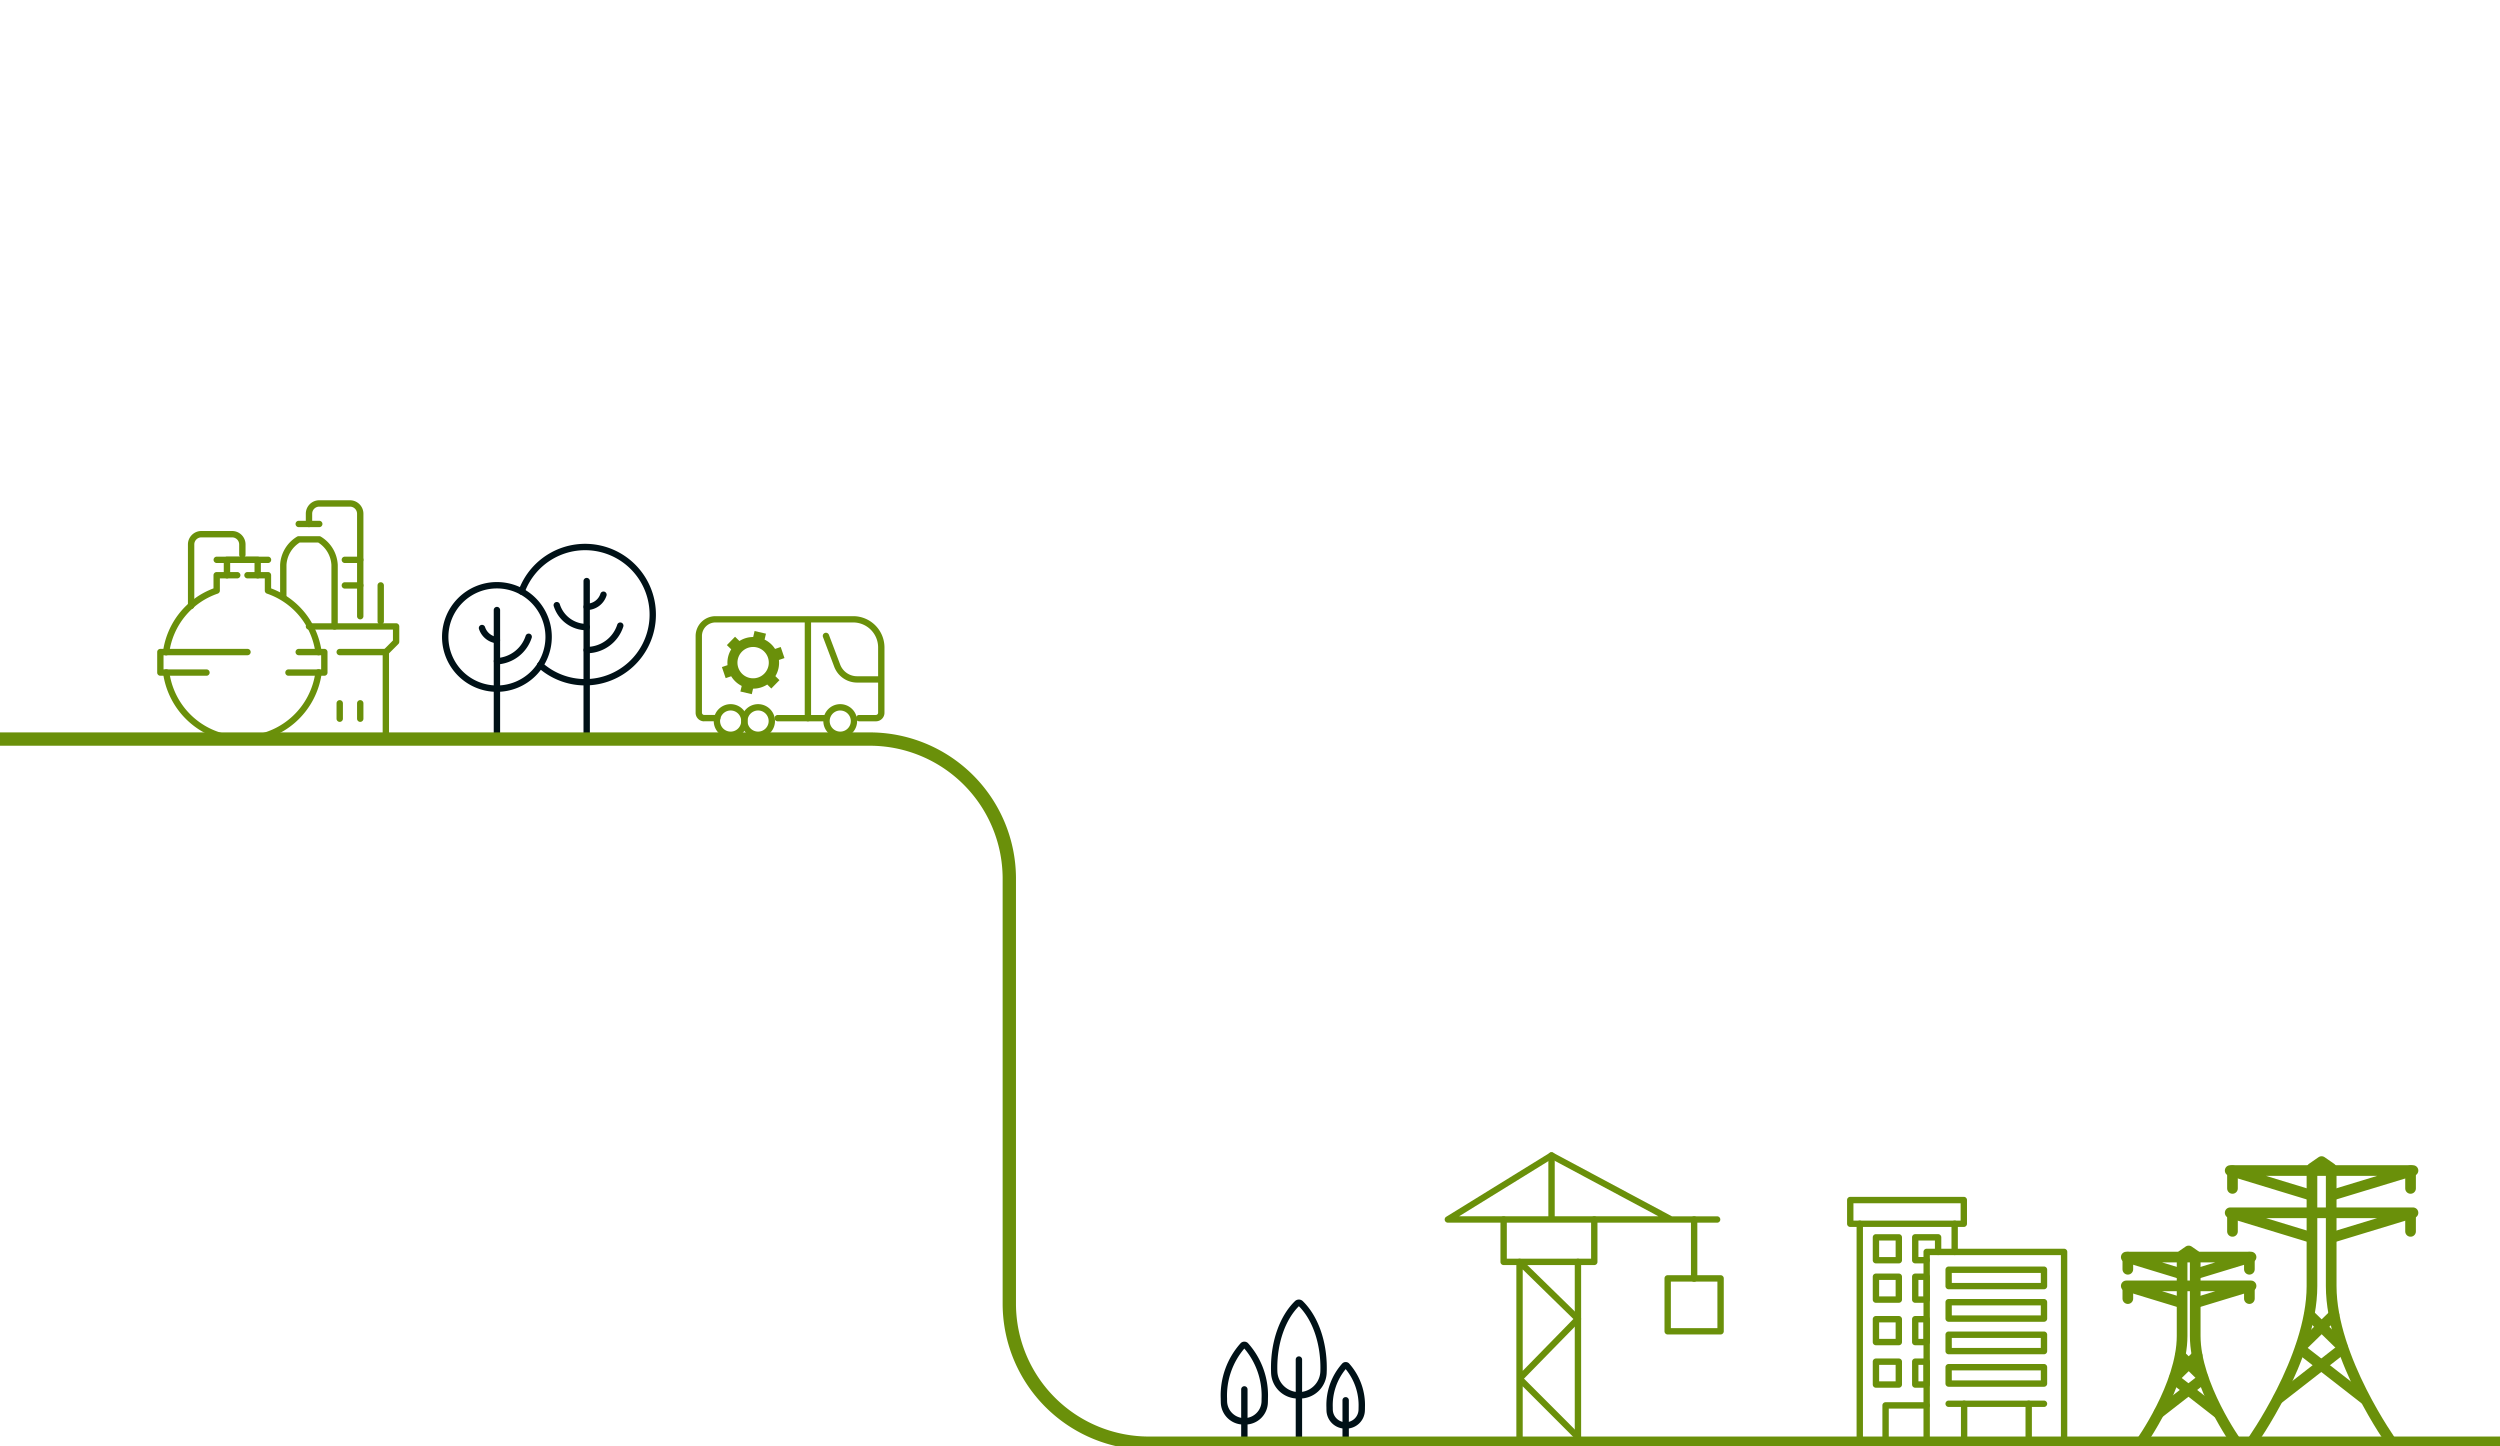 <svg id="Group_1494" data-name="Group 1494" xmlns="http://www.w3.org/2000/svg" xmlns:xlink="http://www.w3.org/1999/xlink" width="375" height="216.957" viewBox="0 0 375 216.957">
  <defs>
    <clipPath id="clip-path">
      <rect id="Rectangle_560" data-name="Rectangle 560" width="375" height="216.957" fill="none"/>
    </clipPath>
  </defs>
  <g id="Group_1493" data-name="Group 1493" clip-path="url(#clip-path)">
    <path id="Path_2536" data-name="Path 2536" d="M386.779,433.627a3.389,3.389,0,0,1-3.535-3.362q-.01-.267-.01-.537a11.728,11.728,0,0,1,3-8.314.782.782,0,0,1,1.085,0,11.735,11.735,0,0,1,3,8.314q0,.27-.01.537a3.389,3.389,0,0,1-3.534,3.363m0-11.4a10.9,10.9,0,0,0-2.59,7.505c0,.169,0,.337.009.5a2.584,2.584,0,0,0,5.159,0c.006-.167.009-.334.009-.5a10.908,10.908,0,0,0-2.588-7.505" transform="translate(-200.125 -219.948)" fill="#001117"/>
    <path id="Path_2537" data-name="Path 2537" d="M390.13,443.792a.477.477,0,0,1-.478-.478v-7.65a.478.478,0,0,1,.956,0v7.65a.477.477,0,0,1-.478.478" transform="translate(-203.476 -227.255)" fill="#001117"/>
    <path id="Path_2538" data-name="Path 2538" d="M419.3,437.582a2.794,2.794,0,0,1-2.882-2.743q-.008-.212-.008-.426A9.329,9.329,0,0,1,418.8,427.8a.719.719,0,0,1,1,0,9.333,9.333,0,0,1,2.391,6.613c0,.143,0,.285-.008.425a2.794,2.794,0,0,1-2.883,2.744m0-8.925a8.548,8.548,0,0,0-1.936,5.756c0,.131,0,.263.007.393a1.93,1.93,0,0,0,3.854,0c0-.129.007-.26.007-.392a8.559,8.559,0,0,0-1.933-5.756" transform="translate(-217.447 -223.292)" fill="#001117"/>
    <path id="Path_2539" data-name="Path 2539" d="M421.932,445.577a.477.477,0,0,1-.478-.478v-6.017a.478.478,0,0,1,.956,0V445.1a.477.477,0,0,1-.478.478" transform="translate(-220.083 -229.039)" fill="#001117"/>
    <path id="Path_2540" data-name="Path 2540" d="M403.2,422.822a4,4,0,0,1-4.177-3.972c-.008-.213-.012-.429-.012-.646,0-4.062,1.348-7.8,3.6-9.989a.847.847,0,0,1,1.172,0c2.254,2.194,3.6,5.928,3.6,9.988,0,.217,0,.432-.012.647a4,4,0,0,1-4.176,3.971m0-13.842c-2.027,2.028-3.234,5.465-3.234,9.224q0,.308.011.612a3.227,3.227,0,0,0,6.444,0q.011-.3.011-.613c0-3.759-1.206-7.2-3.231-9.224" transform="translate(-208.365 -213.047)" fill="#001117"/>
    <path id="Path_2541" data-name="Path 2541" d="M407.257,438.9a.477.477,0,0,1-.478-.478V426.294a.478.478,0,1,1,.956,0v12.126a.477.477,0,0,1-.478.478" transform="translate(-212.42 -222.361)" fill="#001117"/>
    <path id="Path_2542" data-name="Path 2542" d="M624.947,421.4H604.332a.478.478,0,0,1-.478-.478V392.506a.478.478,0,0,1,.478-.478h20.615a.477.477,0,0,1,.478.478v28.418a.478.478,0,0,1-.478.478m-20.137-.956h19.659V392.983H604.81Z" transform="translate(-315.332 -204.717)" fill="#6a900a"/>
    <path id="Path_2543" data-name="Path 2543" d="M625.53,401.025h-14.3a.478.478,0,0,1-.478-.478v-2.459a.477.477,0,0,1,.478-.478h14.3a.477.477,0,0,1,.478.478v2.459a.478.478,0,0,1-.478.478m-13.826-.956h13.348v-1.5H611.7Z" transform="translate(-318.932 -207.632)" fill="#6a900a"/>
    <path id="Path_2544" data-name="Path 2544" d="M625.53,411.226h-14.3a.478.478,0,0,1-.478-.478v-2.46a.478.478,0,0,1,.478-.478h14.3a.478.478,0,0,1,.478.478v2.46a.478.478,0,0,1-.478.478m-13.826-.956h13.348v-1.5H611.7Z" transform="translate(-318.932 -212.959)" fill="#6a900a"/>
    <path id="Path_2545" data-name="Path 2545" d="M625.53,421.428h-14.3a.477.477,0,0,1-.478-.478v-2.459a.478.478,0,0,1,.478-.478h14.3a.478.478,0,0,1,.478.478v2.459a.477.477,0,0,1-.478.478m-13.826-.956h13.348v-1.5H611.7Z" transform="translate(-318.932 -218.286)" fill="#6a900a"/>
    <path id="Path_2546" data-name="Path 2546" d="M625.53,431.629h-14.3a.478.478,0,0,1-.478-.478v-2.459a.477.477,0,0,1,.478-.478h14.3a.477.477,0,0,1,.478.478v2.459a.478.478,0,0,1-.478.478m-13.826-.956h13.348v-1.5H611.7Z" transform="translate(-318.932 -223.613)" fill="#6a900a"/>
    <path id="Path_2547" data-name="Path 2547" d="M597.376,380.253H580.344a.477.477,0,0,1-.478-.478v-3.559a.477.477,0,0,1,.478-.478h17.032a.478.478,0,0,1,.478.478v3.559a.478.478,0,0,1-.478.478m-16.554-.956H596.9v-2.6H580.822Z" transform="translate(-302.806 -196.211)" fill="#6a900a"/>
    <path id="Path_2548" data-name="Path 2548" d="M593.366,416.789H583.332a.478.478,0,0,1-.478-.478V383.666a.478.478,0,0,1,.956,0v32.168h9.556a.478.478,0,1,1,0,.956" transform="translate(-304.366 -200.101)" fill="#6a900a"/>
    <path id="Path_2549" data-name="Path 2549" d="M613.124,388.367a.478.478,0,0,1-.478-.478v-4.224a.478.478,0,0,1,.956,0v4.224a.478.478,0,0,1-.478.478" transform="translate(-319.924 -200.101)" fill="#6a900a"/>
    <path id="Path_2550" data-name="Path 2550" d="M602.46,391.834h-1.716a.478.478,0,0,1-.478-.478v-3.431a.478.478,0,0,1,.478-.478h3.431a.478.478,0,0,1,.478.478v2.188a.478.478,0,1,1-.956,0V388.4h-2.475v2.475h1.238a.478.478,0,0,1,0,.956" transform="translate(-313.459 -202.325)" fill="#6a900a"/>
    <path id="Path_2551" data-name="Path 2551" d="M602.463,404.211h-1.717a.478.478,0,0,1-.478-.478V400.3a.478.478,0,0,1,.478-.478h1.717a.477.477,0,0,1,.478.478v3.43a.478.478,0,0,1-.478.478m-1.239-.956h.762v-2.474h-.762Z" transform="translate(-313.46 -208.789)" fill="#6a900a"/>
    <path id="Path_2552" data-name="Path 2552" d="M591.839,391.838h-3.43a.478.478,0,0,1-.478-.478V387.93a.478.478,0,0,1,.478-.478h3.43a.478.478,0,0,1,.478.478v3.431a.478.478,0,0,1-.478.478m-2.952-.956h2.475v-2.475h-2.475Z" transform="translate(-307.017 -202.327)" fill="#6a900a"/>
    <path id="Path_2553" data-name="Path 2553" d="M591.839,404.211h-3.43a.478.478,0,0,1-.478-.478V400.3a.477.477,0,0,1,.478-.478h3.43a.477.477,0,0,1,.478.478v3.43a.478.478,0,0,1-.478.478m-2.952-.956h2.475v-2.474h-2.475Z" transform="translate(-307.017 -208.789)" fill="#6a900a"/>
    <path id="Path_2554" data-name="Path 2554" d="M602.463,417.537h-1.717a.478.478,0,0,1-.478-.478v-3.43a.478.478,0,0,1,.478-.478h1.717a.477.477,0,0,1,.478.478v3.43a.477.477,0,0,1-.478.478m-1.239-.956h.762v-2.475h-.762Z" transform="translate(-313.46 -215.748)" fill="#6a900a"/>
    <path id="Path_2555" data-name="Path 2555" d="M591.839,417.537h-3.43a.477.477,0,0,1-.478-.478v-3.43a.477.477,0,0,1,.478-.478h3.43a.477.477,0,0,1,.478.478v3.43a.477.477,0,0,1-.478.478m-2.952-.956h2.475v-2.475h-2.475Z" transform="translate(-307.017 -215.748)" fill="#6a900a"/>
    <path id="Path_2556" data-name="Path 2556" d="M602.463,430.871h-1.717a.478.478,0,0,1-.478-.478v-3.43a.478.478,0,0,1,.478-.478h1.717a.477.477,0,0,1,.478.478v3.43a.477.477,0,0,1-.478.478m-1.239-.956h.762v-2.475h-.762Z" transform="translate(-313.46 -222.711)" fill="#6a900a"/>
    <path id="Path_2557" data-name="Path 2557" d="M591.839,430.871h-3.43a.477.477,0,0,1-.478-.478v-3.43a.477.477,0,0,1,.478-.478h3.43a.477.477,0,0,1,.478.478v3.43a.477.477,0,0,1-.478.478m-2.952-.956h2.475v-2.475h-2.475Z" transform="translate(-307.017 -222.711)" fill="#6a900a"/>
    <path id="Path_2558" data-name="Path 2558" d="M591.435,446.569a.478.478,0,0,1-.478-.478v-5.4a.478.478,0,0,1,.478-.478H597.6a.478.478,0,0,1,0,.956h-5.686v4.921a.478.478,0,0,1-.478.478" transform="translate(-308.598 -229.88)" fill="#6a900a"/>
    <path id="Path_2559" data-name="Path 2559" d="M625.53,440.653h-14.3a.478.478,0,1,1,0-.956h14.3a.478.478,0,0,1,0,.956" transform="translate(-318.932 -229.61)" fill="#6a900a"/>
    <path id="Path_2560" data-name="Path 2560" d="M616.1,446.3a.478.478,0,0,1-.478-.478v-5.646a.478.478,0,1,1,.956,0v5.646a.478.478,0,0,1-.478.478" transform="translate(-321.48 -229.61)" fill="#6a900a"/>
    <path id="Path_2561" data-name="Path 2561" d="M636.365,446.263a.478.478,0,0,1-.478-.478v-5.609a.478.478,0,1,1,.956,0v5.609a.478.478,0,0,1-.478.478" transform="translate(-332.06 -229.61)" fill="#6a900a"/>
    <path id="Path_2562" data-name="Path 2562" d="M487.509,372.306H454.017a.478.478,0,0,1-.251-.884l15.55-9.6a.478.478,0,0,1,.476-.015l17.837,9.546h6.776a.478.478,0,1,1,0,.956h-6.9Zm-31.809-.956h29.9l-16.02-8.574Z" transform="translate(-236.838 -188.905)" fill="#6a900a"/>
    <path id="Path_2563" data-name="Path 2563" d="M486.566,372.2a.478.478,0,0,1-.478-.478v-9.5a.478.478,0,1,1,.956,0v9.5a.478.478,0,0,1-.478.478" transform="translate(-253.835 -188.905)" fill="#6a900a"/>
    <path id="Path_2564" data-name="Path 2564" d="M485.13,389.161h-13.6a.478.478,0,0,1-.478-.478v-6.359a.478.478,0,1,1,.956,0v5.881h12.641v-5.881a.478.478,0,1,1,.956,0v6.359a.478.478,0,0,1-.478.478" transform="translate(-245.985 -199.4)" fill="#6a900a"/>
    <path id="Path_2565" data-name="Path 2565" d="M494.855,422.394a.478.478,0,0,1-.478-.478V395.632a.478.478,0,0,1,.956,0v26.284a.478.478,0,0,1-.478.478" transform="translate(-258.164 -206.349)" fill="#6a900a"/>
    <path id="Path_2566" data-name="Path 2566" d="M485.283,422.394a.476.476,0,0,1-.338-.14L477,414.3v7.615a.478.478,0,1,1-.956,0V395.633a.478.478,0,0,1,.812-.342l8.758,8.559a.478.478,0,0,1,.008.676l-8.427,8.618,8.424,8.436a.478.478,0,0,1-.338.815M477,396.768v15.208l7.6-7.776Z" transform="translate(-248.592 -206.35)" fill="#6a900a"/>
    <path id="Path_2567" data-name="Path 2567" d="M531.334,391.672a.478.478,0,0,1-.478-.478v-8.87a.478.478,0,1,1,.956,0v8.87a.478.478,0,0,1-.478.478" transform="translate(-277.213 -199.4)" fill="#6a900a"/>
    <path id="Path_2568" data-name="Path 2568" d="M530.965,409.228H523.03a.478.478,0,0,1-.478-.478v-7.936a.478.478,0,0,1,.478-.478h7.935a.478.478,0,0,1,.478.478v7.936a.478.478,0,0,1-.478.478m-7.458-.956h6.98v-6.98h-6.98Z" transform="translate(-272.877 -209.056)" fill="#6a900a"/>
    <path id="Path_2569" data-name="Path 2569" d="M172.765,191.964a10.6,10.6,0,0,1-7.055-2.687.478.478,0,1,1,.635-.714,9.643,9.643,0,0,0,6.419,2.445c.062,0,.133,0,.2,0a9.665,9.665,0,1,0-9.284-12.967.478.478,0,0,1-.9-.327A10.619,10.619,0,1,1,173,191.959c-.067,0-.153,0-.24,0" transform="translate(-84.99 -89.15)" fill="#001117"/>
    <path id="Path_2570" data-name="Path 2570" d="M147.006,199.2a8.234,8.234,0,1,1,8.233-8.234,8.243,8.243,0,0,1-8.233,8.234m0-15.512a7.278,7.278,0,1,0,7.278,7.278,7.286,7.286,0,0,0-7.278-7.278" transform="translate(-72.467 -95.424)" fill="#001117"/>
    <path id="Path_2571" data-name="Path 2571" d="M183.662,205.724a.477.477,0,0,1-.478-.478V181.9a.478.478,0,0,1,.956,0v23.348a.477.477,0,0,1-.478.478" transform="translate(-95.659 -94.738)" fill="#001117"/>
    <path id="Path_2572" data-name="Path 2572" d="M155.483,210.471a.477.477,0,0,1-.478-.478v-19a.478.478,0,1,1,.956,0v19a.478.478,0,0,1-.478.478" transform="translate(-80.944 -99.484)" fill="#001117"/>
    <path id="Path_2573" data-name="Path 2573" d="M183.663,188.464a.478.478,0,1,1,0-.956A2.163,2.163,0,0,0,185.729,186a.478.478,0,0,1,.91.291,3.115,3.115,0,0,1-2.976,2.173" transform="translate(-95.659 -96.956)" fill="#001117"/>
    <path id="Path_2574" data-name="Path 2574" d="M183.663,200.015a.478.478,0,1,1,0-.956,4.8,4.8,0,0,0,4.587-3.348.478.478,0,0,1,.91.291,5.754,5.754,0,0,1-5.5,4.013" transform="translate(-95.659 -102.027)" fill="#001117"/>
    <path id="Path_2575" data-name="Path 2575" d="M178.763,193.241a5.168,5.168,0,0,1-4.937-3.6.478.478,0,1,1,.91-.291,4.216,4.216,0,0,0,4.027,2.939.478.478,0,1,1,0,.956" transform="translate(-90.76 -98.703)" fill="#001117"/>
    <path id="Path_2576" data-name="Path 2576" d="M153.033,198.922l-.052,0a3.136,3.136,0,0,1-2.644-2.159.478.478,0,0,1,.91-.292,2.179,2.179,0,0,0,1.837,1.5.478.478,0,0,1-.051.953" transform="translate(-78.494 -102.423)" fill="#001117"/>
    <path id="Path_2577" data-name="Path 2577" d="M155.482,203.531a.478.478,0,0,1-.023-.955,4.827,4.827,0,0,0,4.332-3.334.478.478,0,0,1,.91.293,5.788,5.788,0,0,1-5.2,4h-.024" transform="translate(-80.943 -103.871)" fill="#001117"/>
    <path id="Path_2578" data-name="Path 2578" d="M108.012,213.532a.478.478,0,0,1-.478-.478V199.989a.477.477,0,0,1,.14-.338l1.4-1.4v-1.627H96.483a.478.478,0,1,1,0-.956h13.066a.478.478,0,0,1,.478.478v2.3a.479.479,0,0,1-.14.338l-1.4,1.4v12.868a.478.478,0,0,1-.478.478" transform="translate(-50.134 -102.179)" fill="#6a900a"/>
    <path id="Path_2579" data-name="Path 2579" d="M96.11,182.347a.478.478,0,0,1-.478-.478v-9.226a4.242,4.242,0,0,0-1.979-3.362h-2.78a4.259,4.259,0,0,0-1.98,3.362v4.609a.478.478,0,1,1-.956,0v-4.609a5.248,5.248,0,0,1,2.519-4.236.476.476,0,0,1,.268-.082H93.8a.478.478,0,0,1,.267.081,5.231,5.231,0,0,1,2.519,4.237v9.226a.478.478,0,0,1-.478.478" transform="translate(-45.921 -87.899)" fill="#6a900a"/>
    <path id="Path_2580" data-name="Path 2580" d="M104.17,174.924a.478.478,0,0,1-.478-.478V159.071a1.062,1.062,0,0,0-1.061-1.061H98.022a1.062,1.062,0,0,0-1.061,1.061v1.539a.478.478,0,0,1-.956,0v-1.539a2.019,2.019,0,0,1,2.017-2.017h4.609a2.02,2.02,0,0,1,2.016,2.017v15.375a.478.478,0,0,1-.478.478" transform="translate(-50.134 -82.014)" fill="#6a900a"/>
    <path id="Path_2581" data-name="Path 2581" d="M59.475,178.421a.478.478,0,0,1-.478-.478v-9.225a2.019,2.019,0,0,1,2.017-2.017h4.609a2.019,2.019,0,0,1,2.017,2.017v1.539a.478.478,0,1,1-.956,0v-1.539a1.063,1.063,0,0,0-1.062-1.061H61.014a1.062,1.062,0,0,0-1.061,1.061v9.225a.478.478,0,0,1-.478.478" transform="translate(-30.808 -87.051)" fill="#6a900a"/>
    <path id="Path_2582" data-name="Path 2582" d="M110.048,175.709H107.74a.478.478,0,0,1,0-.956h2.308a.478.478,0,1,1,0,.956" transform="translate(-56.012 -91.256)" fill="#6a900a"/>
    <path id="Path_2583" data-name="Path 2583" d="M96.34,164.451H93.263a.478.478,0,0,1,0-.956H96.34a.478.478,0,1,1,0,.956" transform="translate(-48.452 -85.377)" fill="#6a900a"/>
    <path id="Path_2584" data-name="Path 2584" d="M56.745,207.741H49.827a.478.478,0,0,1-.478-.478v-3.078a.478.478,0,0,1,.478-.478H62.893a.478.478,0,0,1,0,.956H50.3v2.122h6.44a.478.478,0,1,1,0,.956" transform="translate(-25.77 -106.376)" fill="#6a900a"/>
    <path id="Path_2585" data-name="Path 2585" d="M95.42,207.741H90.042a.478.478,0,1,1,0-.956h4.9v-2.122H91.579a.478.478,0,1,1,0-.956H95.42a.478.478,0,0,1,.478.478v3.078a.478.478,0,0,1-.478.478" transform="translate(-46.77 -106.376)" fill="#6a900a"/>
    <path id="Path_2586" data-name="Path 2586" d="M75.214,175.709H67.527a.478.478,0,0,1,0-.956h7.687a.478.478,0,0,1,0,.956" transform="translate(-35.013 -91.256)" fill="#6a900a"/>
    <path id="Path_2587" data-name="Path 2587" d="M63.1,221.088a12.161,12.161,0,0,1-1.624-.109,12.039,12.039,0,0,1-10.3-10.3.478.478,0,1,1,.947-.128,11.054,11.054,0,0,0,21.91-.007.478.478,0,1,1,.947.128A12.014,12.014,0,0,1,63.1,221.088" transform="translate(-26.719 -109.732)" fill="#6a900a"/>
    <path id="Path_2588" data-name="Path 2588" d="M74.5,189.551a.477.477,0,0,1-.473-.413A10.875,10.875,0,0,0,66.76,180.3a.477.477,0,0,1-.322-.452v-1.83H65.375a.478.478,0,0,1-.478-.478v-1.83H61.244v1.83a.478.478,0,0,1-.478.478H59.7v1.83a.478.478,0,0,1-.322.452,10.892,10.892,0,0,0-7.265,8.833.478.478,0,1,1-.946-.132,11.837,11.837,0,0,1,7.577-9.488v-1.973a.478.478,0,0,1,.478-.478h1.061v-1.83a.478.478,0,0,1,.478-.478h4.609a.478.478,0,0,1,.478.478v1.83h1.063a.478.478,0,0,1,.478.478v1.973a11.82,11.82,0,0,1,7.576,9.5.477.477,0,0,1-.408.538.523.523,0,0,1-.066,0" transform="translate(-26.719 -91.256)" fill="#6a900a"/>
    <path id="Path_2589" data-name="Path 2589" d="M110.048,183.745H107.74a.478.478,0,1,1,0-.956h2.308a.478.478,0,1,1,0,.956" transform="translate(-56.012 -95.452)" fill="#6a900a"/>
    <path id="Path_2590" data-name="Path 2590" d="M119,189.13a.478.478,0,0,1-.478-.478v-5.386a.478.478,0,1,1,.956,0v5.386a.478.478,0,0,1-.478.478" transform="translate(-61.891 -95.452)" fill="#6a900a"/>
    <path id="Path_2591" data-name="Path 2591" d="M113.047,204.664h-6.918a.478.478,0,0,1,0-.956h6.918a.478.478,0,0,1,0,.956" transform="translate(-55.171 -106.376)" fill="#6a900a"/>
    <path id="Path_2592" data-name="Path 2592" d="M78.712,180.539H77.173a.478.478,0,1,1,0-.956h1.539a.478.478,0,1,1,0,.956" transform="translate(-40.05 -93.778)" fill="#6a900a"/>
    <path id="Path_2593" data-name="Path 2593" d="M72.272,180.539H70.733a.478.478,0,0,1,0-.956h1.539a.478.478,0,0,1,0,.956" transform="translate(-36.687 -93.778)" fill="#6a900a"/>
    <path id="Path_2594" data-name="Path 2594" d="M106.13,223.061a.478.478,0,0,1-.478-.478v-2.308a.478.478,0,1,1,.956,0v2.308a.478.478,0,0,1-.478.478" transform="translate(-55.171 -114.778)" fill="#6a900a"/>
    <path id="Path_2595" data-name="Path 2595" d="M112.571,223.061a.478.478,0,0,1-.478-.478v-2.308a.478.478,0,1,1,.956,0v2.308a.478.478,0,0,1-.478.478" transform="translate(-58.535 -114.778)" fill="#6a900a"/>
    <path id="Path_2596" data-name="Path 2596" d="M5.791,110.862H136.1a20.94,20.94,0,0,1,21.087,20.791v64.037a20.941,20.941,0,0,0,21.087,20.791H380.791" transform="translate(-5.791 -0.001)" fill="none" stroke="#6a900a" stroke-miterlimit="10" stroke-width="2"/>
    <path id="Path_2597" data-name="Path 2597" d="M250.87,225.416h-7.235a.475.475,0,0,1,0-.951h7.235a.475.475,0,1,1,0,.951" transform="translate(-126.978 -117.216)" fill="#6a900a"/>
    <path id="Path_2598" data-name="Path 2598" d="M219.662,209.216a1.285,1.285,0,0,1-1.282-1.255V196.406a2.984,2.984,0,0,1,2.966-2.968h20.735a4.7,4.7,0,0,1,4.628,4.624v9.848a1.267,1.267,0,0,1-.351.9,1.28,1.28,0,0,1-.9.4h-2.547a.475.475,0,0,1,0-.951H245.4a.351.351,0,0,0,.264-.105.327.327,0,0,0,.091-.237v-9.857a3.744,3.744,0,0,0-3.683-3.678H221.348a2.029,2.029,0,0,0-2.017,2.018v11.5a.342.342,0,0,0,.34.355h1.949a.475.475,0,0,1,0,.951h-1.958Z" transform="translate(-114.038 -101.013)" fill="#6a900a"/>
    <path id="Path_2599" data-name="Path 2599" d="M263.455,206.122a3.68,3.68,0,0,1-3.465-2.452l-1.658-4.38a.475.475,0,0,1,.89-.336l1.661,4.389a2.723,2.723,0,0,0,2.63,1.828h3.449a.475.475,0,1,1,0,.951h-3.507" transform="translate(-134.885 -103.734)" fill="#6a900a"/>
    <path id="Path_2600" data-name="Path 2600" d="M253.111,209.34a.475.475,0,0,1-.475-.475V194.157a.475.475,0,1,1,.951,0v14.708a.475.475,0,0,1-.475.475" transform="translate(-131.926 -101.141)" fill="#6a900a"/>
    <path id="Path_2601" data-name="Path 2601" d="M261.013,226.13a2.535,2.535,0,1,1,2.535-2.535,2.537,2.537,0,0,1-2.535,2.535m0-4.119A1.584,1.584,0,1,0,262.6,223.6a1.586,1.586,0,0,0-1.584-1.584" transform="translate(-134.978 -115.438)" fill="#6a900a"/>
    <path id="Path_2602" data-name="Path 2602" d="M235.226,226.13a2.535,2.535,0,1,1,2.535-2.535,2.537,2.537,0,0,1-2.535,2.535m0-4.119a1.584,1.584,0,1,0,1.584,1.584,1.585,1.585,0,0,0-1.584-1.584" transform="translate(-121.512 -115.438)" fill="#6a900a"/>
    <path id="Path_2603" data-name="Path 2603" d="M226.606,226.13a2.535,2.535,0,1,1,2.535-2.535,2.537,2.537,0,0,1-2.535,2.535m0-4.119a1.584,1.584,0,1,0,1.584,1.584,1.586,1.586,0,0,0-1.584-1.584" transform="translate(-117.01 -115.438)" fill="#6a900a"/>
    <path id="Path_2604" data-name="Path 2604" d="M235.111,203.733a3.856,3.856,0,0,0,.076-1.3l.834-.284-.565-1.661-.848.288a3.866,3.866,0,0,0-1.571-1.4l.208-.888-1.709-.4-.21.9a3.866,3.866,0,0,0-2.062.6l-.657-.642-1.227,1.256.652.636a3.837,3.837,0,0,0-.554,2.372l-.844.287.565,1.662.829-.281a3.868,3.868,0,0,0,1.578,1.448l-.2.838,1.709.4.194-.829a3.864,3.864,0,0,0,2.125-.62l.61.6,1.226-1.256-.614-.6a3.871,3.871,0,0,0,.45-1.108m-1.5-.382a2.35,2.35,0,1,1-1.751-2.824,2.35,2.35,0,0,1,1.751,2.824" transform="translate(-118.349 -103.437)" fill="#6a900a"/>
    <path id="Path_2605" data-name="Path 2605" d="M731.909,431.063l-6.472-5.035-.007-.006-3.031-2.358" transform="translate(-377.237 -221.238)" fill="none" stroke="#6a900a" stroke-linecap="round" stroke-linejoin="round" stroke-width="1.6"/>
    <path id="Path_2606" data-name="Path 2606" d="M715.2,431.054l6.47-5.04.007-.005h0l3.03-2.36" transform="translate(-373.478 -221.228)" fill="none" stroke="#6a900a" stroke-linecap="round" stroke-linejoin="round" stroke-width="1.6"/>
    <path id="Path_2607" data-name="Path 2607" d="M712.308,371.19l-12.169-3.706h27.422L715.343,371.2" transform="translate(-365.613 -191.9)" fill="none" stroke="#6a900a" stroke-linecap="round" stroke-linejoin="round" stroke-width="1.6"/>
    <path id="Path_2608" data-name="Path 2608" d="M727.852,406.9s-9.142-12.725-9.142-23.549V365.663l-1.444-1-1.442,1v17.688c0,10.825-9.142,23.549-9.142,23.549" transform="translate(-369.03 -190.426)" fill="none" stroke="#6a900a" stroke-linecap="round" stroke-linejoin="round" stroke-width="1.6"/>
    <line id="Line_806" data-name="Line 806" y1="4.824" x2="4.941" transform="translate(345.147 197.225)" fill="none" stroke="#6a900a" stroke-linecap="round" stroke-linejoin="round" stroke-width="1.6"/>
    <path id="Path_2609" data-name="Path 2609" d="M712.308,384.444l-12.169-3.706h27.422l-12.218,3.721" transform="translate(-365.613 -198.821)" fill="none" stroke="#6a900a" stroke-linecap="round" stroke-linejoin="round" stroke-width="1.6"/>
    <line id="Line_807" data-name="Line 807" x1="4.941" y1="4.824" transform="translate(346.413 197.225)" fill="none" stroke="#6a900a" stroke-linecap="round" stroke-linejoin="round" stroke-width="1.6"/>
    <line id="Line_808" data-name="Line 808" y2="2.665" transform="translate(334.871 175.598)" fill="none" stroke="#6a900a" stroke-linecap="round" stroke-linejoin="round" stroke-width="1.6"/>
    <line id="Line_809" data-name="Line 809" y2="2.665" transform="translate(334.871 182.043)" fill="none" stroke="#6a900a" stroke-linecap="round" stroke-linejoin="round" stroke-width="1.6"/>
    <line id="Line_810" data-name="Line 810" y2="2.665" transform="translate(361.583 175.598)" fill="none" stroke="#6a900a" stroke-linecap="round" stroke-linejoin="round" stroke-width="1.6"/>
    <line id="Line_811" data-name="Line 811" y2="2.665" transform="translate(361.583 182.043)" fill="none" stroke="#6a900a" stroke-linecap="round" stroke-linejoin="round" stroke-width="1.6"/>
    <path id="Path_2610" data-name="Path 2610" d="M689.2,438.047l-4.418-3.437,0,0L682.712,433" transform="translate(-356.512 -226.111)" fill="none" stroke="#6a900a" stroke-linecap="round" stroke-linejoin="round" stroke-width="1.6"/>
    <path id="Path_2611" data-name="Path 2611" d="M677.8,438.04l4.416-3.44,0,0h0l2.068-1.611" transform="translate(-353.946 -226.104)" fill="none" stroke="#6a900a" stroke-linecap="round" stroke-linejoin="round" stroke-width="1.6"/>
    <path id="Path_2612" data-name="Path 2612" d="M675.824,397.178l-8.306-2.53h18.717l-8.339,2.54" transform="translate(-348.578 -206.085)" fill="none" stroke="#6a900a" stroke-linecap="round" stroke-linejoin="round" stroke-width="1.6"/>
    <path id="Path_2613" data-name="Path 2613" d="M686.434,421.554s-6.24-8.685-6.24-16.074V393.406l-.985-.684-.984.684V405.48c0,7.389-6.24,16.074-6.24,16.074" transform="translate(-350.91 -205.079)" fill="none" stroke="#6a900a" stroke-linecap="round" stroke-linejoin="round" stroke-width="1.6"/>
    <line id="Line_812" data-name="Line 812" y1="3.293" x2="3.373" transform="translate(326.189 203.335)" fill="none" stroke="#6a900a" stroke-linecap="round" stroke-linejoin="round" stroke-width="1.6"/>
    <path id="Path_2614" data-name="Path 2614" d="M675.824,406.225l-8.306-2.53h18.717l-8.339,2.54" transform="translate(-348.578 -210.81)" fill="none" stroke="#6a900a" stroke-linecap="round" stroke-linejoin="round" stroke-width="1.6"/>
    <line id="Line_813" data-name="Line 813" x1="3.373" y1="3.293" transform="translate(327.054 203.335)" fill="none" stroke="#6a900a" stroke-linecap="round" stroke-linejoin="round" stroke-width="1.6"/>
    <line id="Line_814" data-name="Line 814" y1="1.819" transform="translate(319.175 188.573)" fill="none" stroke="#6a900a" stroke-linecap="round" stroke-linejoin="round" stroke-width="1.6"/>
    <line id="Line_815" data-name="Line 815" y2="1.819" transform="translate(319.175 192.972)" fill="none" stroke="#6a900a" stroke-linecap="round" stroke-linejoin="round" stroke-width="1.6"/>
    <line id="Line_816" data-name="Line 816" y2="1.819" transform="translate(337.408 188.573)" fill="none" stroke="#6a900a" stroke-linecap="round" stroke-linejoin="round" stroke-width="1.6"/>
    <line id="Line_817" data-name="Line 817" y2="1.819" transform="translate(337.408 192.972)" fill="none" stroke="#6a900a" stroke-linecap="round" stroke-linejoin="round" stroke-width="1.6"/>
  </g>
</svg>
